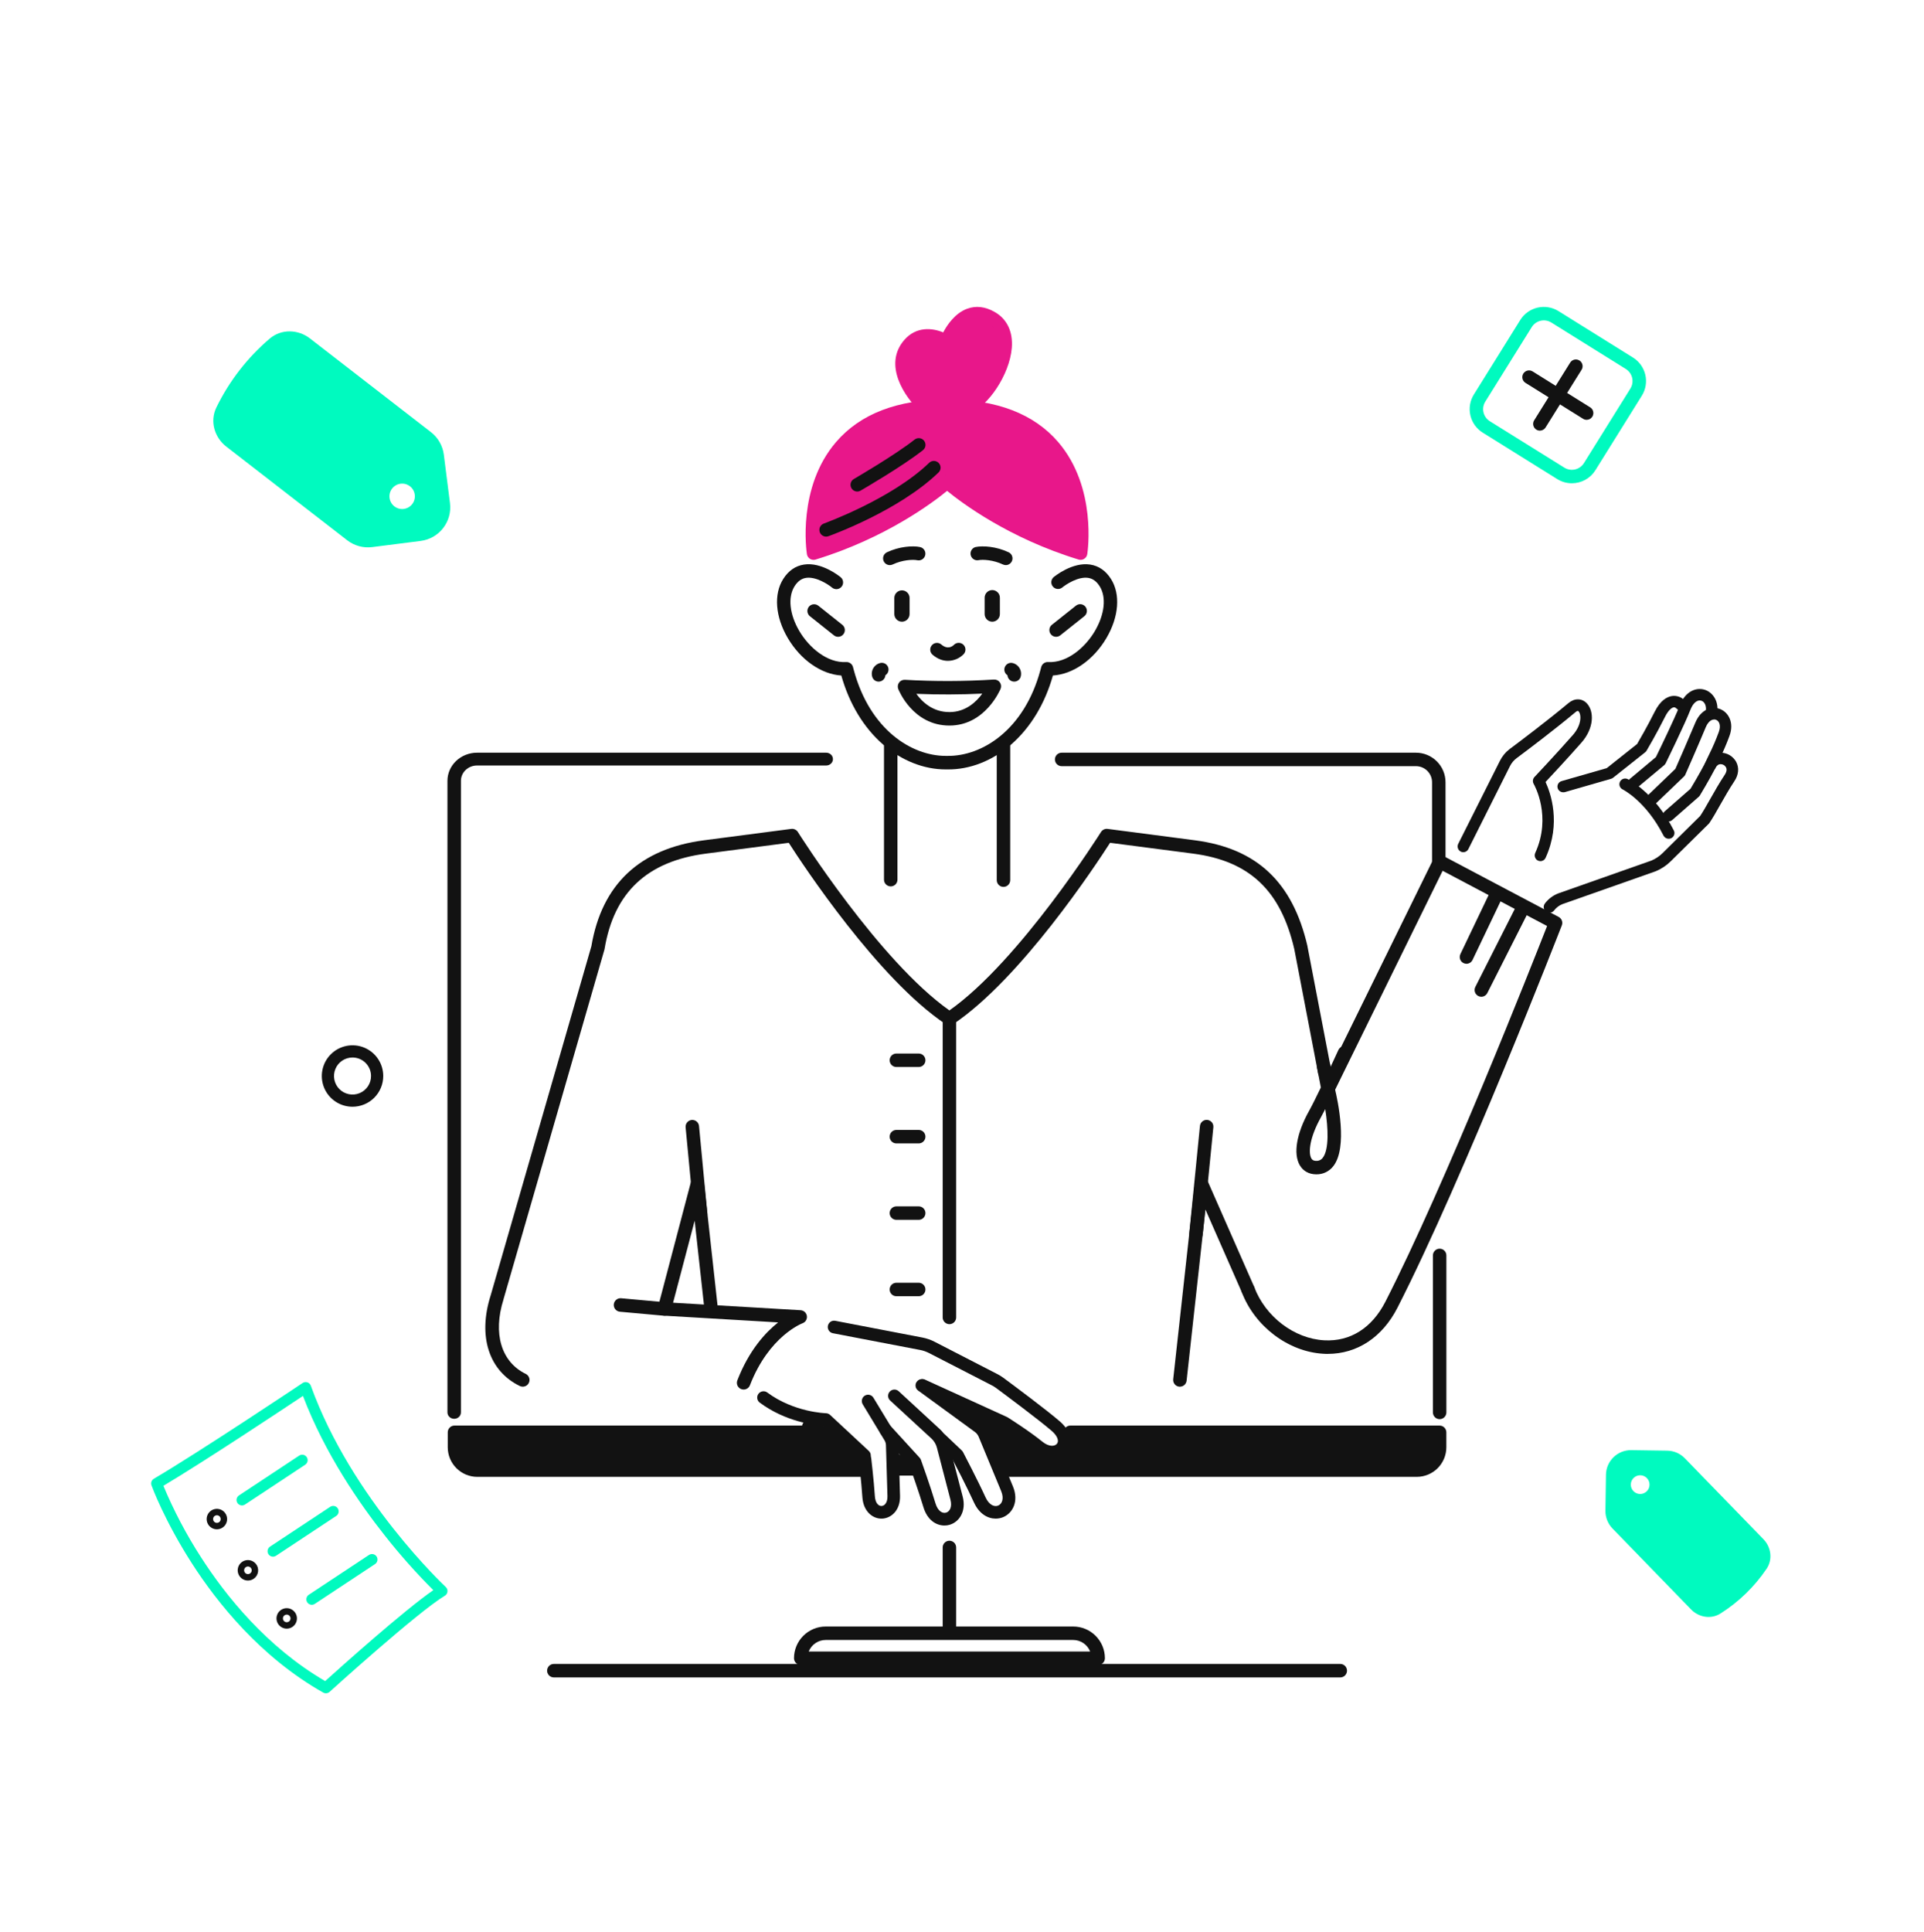 <svg width="242" height="243" viewBox="0 0 242 243" fill="none" xmlns="http://www.w3.org/2000/svg">
<path d="M180.971 109.228C180.746 109.228 180.53 109.139 180.372 108.98C180.213 108.821 180.124 108.606 180.124 108.381V98.378C180.124 97.842 179.91 97.327 179.531 96.948C179.152 96.568 178.637 96.355 178.101 96.354H133.535C133.31 96.354 133.095 96.265 132.936 96.106C132.777 95.947 132.688 95.731 132.688 95.507C132.688 95.282 132.777 95.067 132.936 94.908C133.095 94.749 133.31 94.66 133.535 94.66H178.101C179.086 94.661 180.031 95.054 180.728 95.751C181.425 96.448 181.817 97.393 181.818 98.378V108.381C181.818 108.606 181.729 108.821 181.57 108.98C181.411 109.139 181.196 109.228 180.971 109.228Z" fill="#121212"/>
<path d="M181.077 178.474C180.853 178.474 180.637 178.384 180.479 178.225C180.32 178.067 180.23 177.851 180.23 177.627V157.882C180.23 157.657 180.32 157.442 180.479 157.283C180.637 157.124 180.853 157.035 181.077 157.035C181.303 157.035 181.518 157.124 181.677 157.283C181.836 157.442 181.924 157.657 181.924 157.882V177.627C181.924 177.851 181.836 178.067 181.677 178.225C181.518 178.384 181.303 178.474 181.077 178.474Z" fill="#121212"/>
<path d="M57.127 178.429C56.902 178.429 56.687 178.344 56.528 178.193C56.369 178.043 56.279 177.837 56.279 177.624V98.195C56.28 97.258 56.673 96.359 57.371 95.696C58.069 95.034 59.015 94.661 60.002 94.66H103.918C104.143 94.66 104.359 94.745 104.518 94.896C104.677 95.047 104.766 95.251 104.766 95.465C104.766 95.679 104.677 95.883 104.518 96.034C104.359 96.186 104.143 96.271 103.918 96.271H60.002C59.464 96.271 58.949 96.474 58.569 96.834C58.189 97.196 57.976 97.685 57.975 98.195V177.624C57.975 177.73 57.953 177.834 57.911 177.932C57.868 178.03 57.806 178.119 57.727 178.193C57.648 178.268 57.555 178.327 57.452 178.368C57.349 178.409 57.239 178.429 57.127 178.429Z" fill="#121212"/>
<path d="M102.96 179.896C100.192 178.666 102.96 180.122 102.96 180.122H57.165V182.014C57.165 182.775 57.468 183.505 58.007 184.043C58.545 184.581 59.275 184.884 60.037 184.884H108.237C108.185 184.483 108.245 183.956 107.901 183.708C106.238 182.506 104.654 180.602 102.96 179.896Z" fill="#121212"/>
<path d="M108.237 185.73H60.036C59.05 185.729 58.105 185.337 57.408 184.64C56.711 183.944 56.319 182.999 56.317 182.013V180.127C56.317 179.902 56.407 179.687 56.566 179.528C56.724 179.369 56.94 179.28 57.164 179.28H100.889C100.904 179.197 100.931 179.117 100.968 179.041C101.2 178.558 101.657 178.447 102.32 178.707C102.538 178.793 102.856 178.928 103.294 179.123C104.488 179.623 105.581 180.602 106.639 181.55C107.199 182.072 107.787 182.565 108.398 183.026C108.986 183.45 109.031 184.142 109.059 184.553C109.059 184.631 109.067 184.707 109.077 184.778C109.093 184.899 109.082 185.021 109.047 185.137C109.011 185.253 108.951 185.359 108.872 185.45C108.791 185.541 108.693 185.613 108.581 185.663C108.471 185.712 108.351 185.737 108.23 185.736L108.237 185.73ZM58.011 180.974V182.019C58.012 182.555 58.226 183.07 58.605 183.449C58.985 183.828 59.499 184.041 60.036 184.042H106.935C106.448 183.655 105.972 183.227 105.508 182.811C104.731 182.116 103.934 181.399 103.161 180.95C103.095 180.966 103.027 180.974 102.96 180.974H58.011Z" fill="#121212"/>
<path d="M134.63 180.127C136.684 181.669 133.68 178.835 135.195 181.061C136.155 182.108 134.444 183.572 133.739 183.713C131.339 183.854 129.786 181.172 127.81 180.184C125.164 178.671 122.603 177.41 119.706 176.629L119.019 176.043C120.53 177.463 122.853 178.15 124.191 179.891C125.237 181.319 125.613 183.295 126.241 184.889H178.21C178.971 184.889 179.701 184.586 180.239 184.048C180.778 183.51 181.08 182.78 181.08 182.019V180.127H134.63Z" fill="#121212"/>
<path d="M178.207 185.729H126.238C126.068 185.729 125.903 185.678 125.761 185.582C125.621 185.486 125.513 185.351 125.45 185.193C125.247 184.677 125.069 184.124 124.897 183.589C124.53 182.449 124.151 181.269 123.511 180.392C122.841 179.526 121.857 178.939 120.817 178.318C120.329 178.026 119.828 177.73 119.357 177.396C119.283 177.362 119.215 177.319 119.152 177.267L118.943 177.091C118.768 176.952 118.597 176.807 118.433 176.653C118.271 176.502 118.176 176.293 118.166 176.072C118.156 175.851 118.233 175.635 118.38 175.47C118.528 175.305 118.735 175.205 118.955 175.189C119.176 175.175 119.394 175.247 119.562 175.391L120.02 175.782C120.052 175.809 120.087 175.834 120.121 175.86C123.264 176.736 125.966 178.152 128.203 179.43C129.018 179.842 129.735 180.476 130.43 181.09C131.476 182.015 132.462 182.889 133.602 182.863C133.855 182.769 134.479 182.287 134.609 181.852C134.627 181.815 134.167 181.852 134.624 181.732C134.312 181.852 134.167 181.628 134.564 181.628C134.536 181.597 134.509 181.565 134.486 181.531C134.295 181.268 134.132 180.988 134 180.692C133.892 180.571 133.82 180.421 133.795 180.259C133.769 180.098 133.791 179.933 133.857 179.784C133.923 179.635 134.031 179.508 134.167 179.419C134.303 179.329 134.462 179.282 134.626 179.28H181.073C181.297 179.28 181.513 179.369 181.671 179.528C181.83 179.687 181.92 179.903 181.92 180.127V182.019C181.917 183.003 181.525 183.945 180.829 184.64C180.133 185.336 179.19 185.727 178.207 185.729ZM134.936 184.035H178.207C178.743 184.034 179.257 183.821 179.637 183.442C180.016 183.062 180.229 182.549 180.23 182.012V180.973H136.147C136.358 181.419 136.384 181.931 136.219 182.396C136.013 183.023 135.495 183.625 134.936 184.035ZM126.829 184.035H131.548C130.716 183.6 129.995 182.958 129.312 182.359C128.665 181.794 128.054 181.247 127.428 180.935L127.386 180.912C126.659 180.488 125.88 180.065 125.054 179.641C125.744 180.685 126.133 181.901 126.509 183.068C126.616 183.405 126.721 183.727 126.829 184.035Z" fill="#121212"/>
<path d="M112.138 182.109C112.024 183.862 112.683 183.945 112.721 185.573H115.805C115.634 184.915 115.302 185.25 114.994 184.651C114.233 183.212 113.09 183.138 112.138 182.109Z" fill="#121212"/>
<path d="M112.036 111.473C111.811 111.473 111.596 111.384 111.437 111.226C111.278 111.067 111.189 110.851 111.189 110.626V93.558C111.189 93.333 111.278 93.118 111.437 92.959C111.596 92.8 111.811 92.711 112.036 92.711C112.261 92.711 112.476 92.8 112.635 92.959C112.794 93.118 112.883 93.333 112.883 93.558V110.626C112.883 110.851 112.794 111.067 112.635 111.226C112.476 111.384 112.261 111.473 112.036 111.473Z" fill="#121212"/>
<path d="M126.217 111.536C125.992 111.536 125.777 111.447 125.618 111.288C125.459 111.129 125.37 110.914 125.37 110.689V93.62C125.37 93.395 125.459 93.18 125.618 93.021C125.777 92.863 125.992 92.773 126.217 92.773C126.441 92.773 126.657 92.863 126.816 93.021C126.975 93.18 127.064 93.395 127.064 93.62V110.689C127.064 110.914 126.975 111.129 126.816 111.288C126.657 111.447 126.441 111.536 126.217 111.536Z" fill="#121212"/>
<path d="M105.415 80.084C105.223 80.083 105.038 80.018 104.889 79.899L101.872 77.499C101.696 77.359 101.583 77.154 101.557 76.931C101.532 76.708 101.597 76.484 101.736 76.308C101.876 76.132 102.081 76.019 102.304 75.994C102.527 75.968 102.752 76.033 102.928 76.173L105.943 78.573C106.081 78.682 106.181 78.832 106.23 79.001C106.279 79.17 106.274 79.35 106.216 79.516C106.158 79.682 106.049 79.826 105.906 79.928C105.762 80.029 105.591 80.084 105.415 80.084Z" fill="#121212"/>
<path d="M111.921 71.069C111.729 71.069 111.542 71.004 111.392 70.884C111.241 70.763 111.137 70.596 111.094 70.408C111.052 70.221 111.074 70.024 111.158 69.851C111.243 69.678 111.383 69.539 111.557 69.456C113.098 68.724 114.804 68.602 115.726 68.799C115.835 68.822 115.938 68.866 116.03 68.929C116.122 68.992 116.2 69.073 116.261 69.166C116.321 69.259 116.362 69.364 116.383 69.473C116.403 69.583 116.402 69.695 116.378 69.804C116.355 69.913 116.311 70.016 116.248 70.107C116.185 70.199 116.104 70.277 116.01 70.338C115.918 70.399 115.813 70.44 115.704 70.46C115.594 70.481 115.482 70.479 115.373 70.456C114.809 70.336 113.474 70.421 112.284 70.987C112.171 71.041 112.046 71.069 111.921 71.069Z" fill="#121212"/>
<path d="M119.226 83.108C118.611 83.108 117.935 82.892 117.275 82.318C117.114 82.168 117.017 81.962 117.006 81.742C116.994 81.523 117.068 81.307 117.213 81.142C117.357 80.976 117.56 80.873 117.779 80.853C117.998 80.835 118.215 80.901 118.386 81.04C119.177 81.728 119.766 81.31 119.981 81.099C120.138 80.939 120.351 80.847 120.575 80.844C120.798 80.84 121.014 80.926 121.176 81.081C121.256 81.159 121.32 81.251 121.365 81.354C121.41 81.457 121.433 81.567 121.435 81.679C121.436 81.791 121.416 81.902 121.374 82.006C121.332 82.109 121.271 82.204 121.193 82.284C120.672 82.807 119.964 83.103 119.226 83.108Z" fill="#121212"/>
<path d="M113.448 78.184C113.193 78.184 112.95 78.083 112.77 77.903C112.59 77.723 112.488 77.48 112.488 77.225V75.165C112.497 74.917 112.603 74.683 112.782 74.51C112.96 74.338 113.199 74.242 113.447 74.242C113.696 74.242 113.934 74.338 114.113 74.51C114.292 74.683 114.397 74.917 114.407 75.165V77.225C114.407 77.479 114.305 77.723 114.126 77.903C113.946 78.082 113.702 78.183 113.448 78.184Z" fill="#121212"/>
<path d="M132.839 80.083C132.663 80.083 132.491 80.028 132.348 79.927C132.204 79.825 132.096 79.681 132.038 79.515C131.98 79.349 131.975 79.169 132.023 79C132.072 78.831 132.172 78.681 132.31 78.572L135.327 76.172C135.413 76.101 135.513 76.048 135.621 76.016C135.728 75.984 135.841 75.973 135.953 75.985C136.064 75.997 136.172 76.031 136.27 76.085C136.369 76.139 136.456 76.212 136.525 76.3C136.595 76.388 136.647 76.489 136.678 76.597C136.708 76.705 136.717 76.818 136.704 76.929C136.69 77.041 136.654 77.148 136.599 77.246C136.544 77.343 136.47 77.429 136.381 77.498L133.366 79.898C133.215 80.017 133.03 80.082 132.839 80.083Z" fill="#121212"/>
<path d="M118.944 96.762C116.192 96.762 113.401 95.655 111.079 93.636C108.641 91.518 106.824 88.513 105.819 84.952C103.296 84.792 100.712 83.004 99.08 80.23C97.513 77.566 97.296 74.724 98.516 72.808C99.172 71.774 100.048 71.167 101.121 71.001C103.381 70.651 105.647 72.516 105.743 72.596C105.914 72.74 106.023 72.947 106.042 73.171C106.062 73.395 105.992 73.618 105.848 73.79C105.703 73.962 105.497 74.07 105.272 74.09C105.049 74.109 104.826 74.039 104.654 73.895C104.167 73.49 102.625 72.483 101.377 72.675C100.801 72.766 100.332 73.107 99.944 73.717C99.071 75.092 99.299 77.258 100.541 79.364C101.742 81.404 104.026 83.399 106.42 83.258C106.615 83.246 106.809 83.303 106.968 83.418C107.126 83.533 107.24 83.699 107.29 83.889L107.396 84.29C109.42 91.746 114.641 95.062 118.958 95.062H119.181C123.528 95.113 128.817 91.805 130.857 84.29C130.893 84.156 130.928 84.022 130.964 83.889C131.013 83.699 131.127 83.533 131.286 83.418C131.444 83.303 131.637 83.246 131.834 83.258C134.233 83.399 136.512 81.404 137.712 79.364C138.955 77.246 139.183 75.086 138.308 73.717C137.92 73.107 137.452 72.766 136.876 72.675C135.626 72.479 134.085 73.49 133.597 73.895C133.423 74.028 133.205 74.09 132.988 74.066C132.77 74.042 132.57 73.935 132.43 73.767C132.289 73.599 132.219 73.384 132.234 73.165C132.25 72.947 132.349 72.743 132.511 72.596C132.605 72.516 134.866 70.651 137.13 71.001C138.203 71.167 139.081 71.774 139.738 72.808C140.954 74.722 140.739 77.566 139.173 80.23C137.541 83.004 134.956 84.792 132.434 84.952C131.429 88.515 129.611 91.514 127.173 93.636C124.817 95.686 121.975 96.797 119.171 96.762H118.944Z" fill="#121212"/>
<path d="M124.806 78.184C124.552 78.184 124.308 78.082 124.128 77.903C123.948 77.723 123.847 77.48 123.847 77.225V75.166C123.847 74.911 123.948 74.668 124.127 74.488C124.307 74.308 124.551 74.207 124.806 74.207C125.06 74.207 125.304 74.308 125.483 74.488C125.663 74.668 125.764 74.911 125.764 75.166V77.225C125.764 77.48 125.662 77.723 125.483 77.903C125.304 78.082 125.06 78.184 124.806 78.184Z" fill="#121212"/>
<path d="M119.419 91.247C114.837 91.247 113.056 86.834 112.982 86.646C112.931 86.514 112.913 86.371 112.931 86.23C112.948 86.089 113.001 85.955 113.085 85.84C113.168 85.725 113.279 85.632 113.408 85.572C113.536 85.511 113.677 85.483 113.819 85.491C117.549 85.705 121.287 85.694 125.015 85.459C125.158 85.45 125.302 85.477 125.432 85.539C125.562 85.6 125.674 85.694 125.758 85.811C125.841 85.928 125.894 86.064 125.911 86.207C125.928 86.35 125.907 86.495 125.852 86.628C125.772 86.81 123.885 91.247 119.419 91.247ZM115.259 87.256C115.988 88.274 117.322 89.552 119.419 89.552C121.457 89.552 122.807 88.261 123.551 87.229C120.795 87.359 118.017 87.369 115.259 87.256Z" fill="#121212"/>
<path d="M110.519 85.722C110.34 85.722 110.165 85.665 110.02 85.559C109.876 85.453 109.768 85.304 109.714 85.133C109.657 84.947 109.641 84.751 109.665 84.558C109.689 84.365 109.754 84.179 109.855 84.013C109.956 83.846 110.089 83.703 110.249 83.591C110.409 83.48 110.59 83.403 110.781 83.366C110.973 83.335 111.17 83.372 111.339 83.47C111.508 83.568 111.637 83.722 111.706 83.904C111.775 84.087 111.778 84.287 111.716 84.472C111.654 84.657 111.53 84.815 111.365 84.919C111.355 85.089 111.294 85.253 111.189 85.388C111.085 85.523 110.942 85.623 110.779 85.675C110.695 85.704 110.608 85.72 110.519 85.722Z" fill="#121212"/>
<path d="M127.566 85.72C127.478 85.72 127.39 85.706 127.306 85.679C127.144 85.627 127 85.527 126.896 85.392C126.791 85.257 126.73 85.093 126.72 84.923C126.555 84.819 126.432 84.661 126.369 84.476C126.307 84.291 126.311 84.091 126.38 83.908C126.448 83.726 126.578 83.572 126.746 83.474C126.915 83.376 127.112 83.339 127.304 83.37C127.496 83.407 127.677 83.484 127.836 83.595C127.996 83.707 128.13 83.85 128.23 84.017C128.331 84.183 128.396 84.369 128.42 84.562C128.444 84.755 128.428 84.951 128.372 85.137C128.316 85.307 128.209 85.455 128.063 85.56C127.919 85.664 127.745 85.721 127.566 85.72Z" fill="#121212"/>
<path d="M126.503 71.066C126.377 71.066 126.253 71.038 126.14 70.984C124.949 70.419 123.618 70.333 123.052 70.453C122.837 70.487 122.618 70.438 122.439 70.315C122.26 70.192 122.135 70.006 122.09 69.793C122.045 69.581 122.082 69.36 122.196 69.174C122.309 68.989 122.489 68.855 122.698 68.799C123.624 68.602 125.325 68.724 126.867 69.456C127.041 69.539 127.182 69.678 127.266 69.851C127.35 70.024 127.373 70.221 127.33 70.408C127.288 70.596 127.183 70.763 127.032 70.884C126.882 71.004 126.695 71.069 126.503 71.069V71.066Z" fill="#121212"/>
<path d="M119.126 51.078C99.478 51.087 102.325 69.561 102.325 69.561C112.61 66.42 118.908 60.808 119.117 60.62C119.328 60.809 125.626 66.42 135.917 69.561C135.913 69.561 138.775 51.087 119.126 51.078Z" fill="#E8178A"/>
<path d="M102.329 70.407C102.126 70.407 101.93 70.335 101.777 70.203C101.624 70.071 101.522 69.889 101.492 69.689C101.438 69.348 100.263 61.3 105.151 55.599C108.203 52.039 112.904 50.234 119.128 50.234C125.349 50.234 130.049 52.043 133.104 55.599C137.988 61.301 136.808 69.351 136.756 69.69C136.737 69.81 136.694 69.924 136.627 70.026C136.56 70.127 136.472 70.213 136.369 70.278C136.267 70.342 136.151 70.384 136.031 70.4C135.91 70.416 135.788 70.406 135.672 70.371C126.869 67.688 120.927 63.207 119.126 61.732C117.326 63.207 111.382 67.683 102.581 70.371C102.5 70.396 102.414 70.408 102.329 70.407ZM119.12 59.772C119.329 59.773 119.53 59.85 119.685 59.99C119.934 60.213 125.684 65.316 135.168 68.435C135.309 66.204 135.237 60.691 131.802 56.691C129.089 53.531 124.824 51.927 119.125 51.924C113.425 51.921 109.159 53.531 106.444 56.692C103.008 60.691 102.937 66.204 103.071 68.435C112.556 65.316 118.306 60.213 118.553 59.99C118.708 59.85 118.911 59.772 119.12 59.772Z" fill="#E8178A"/>
<path d="M116.28 51.078C116.28 51.078 111.462 46.643 114.393 43.297C116.288 41.129 119.033 42.964 119.033 42.964C119.033 42.964 120.918 37.861 124.66 39.953C128.941 42.344 124.481 50.106 121.814 51.079C119.975 50.887 118.12 50.886 116.28 51.078Z" fill="#E8178A"/>
<path d="M116.28 51.926C116.067 51.926 115.863 51.846 115.706 51.703C113.83 49.975 111.008 45.879 113.754 42.741C115.263 41.016 117.283 41.244 118.637 41.803C119.141 40.852 120.127 39.389 121.639 38.83C122.737 38.425 123.897 38.548 125.073 39.213C126.649 40.092 127.426 41.702 127.264 43.743C126.981 47.21 124.194 51.112 122.105 51.875C121.978 51.92 121.844 51.936 121.71 51.92C119.936 51.736 118.147 51.736 116.373 51.92C116.342 51.924 116.311 51.926 116.28 51.926ZM119.021 50.09C120.278 50.09 121.259 50.172 121.687 50.216C123.074 49.531 125.357 46.352 125.574 43.612C125.686 42.21 125.252 41.255 124.247 40.694C123.511 40.283 122.85 40.194 122.229 40.421C120.959 40.888 120.062 42.631 119.828 43.262C119.784 43.382 119.713 43.492 119.62 43.581C119.528 43.67 119.415 43.737 119.294 43.776C119.171 43.816 119.041 43.827 118.914 43.809C118.786 43.79 118.664 43.743 118.558 43.671C118.475 43.616 116.403 42.286 115.029 43.859C113.034 46.139 115.716 49.281 116.595 50.198C117.46 50.116 118.289 50.088 119.021 50.088V50.09Z" fill="#E8178A"/>
<path d="M197.703 60.775C197.054 60.776 196.418 60.593 195.867 60.249L186.496 54.408C186.108 54.166 185.771 53.85 185.505 53.478C185.238 53.105 185.049 52.684 184.946 52.239C184.842 51.793 184.828 51.331 184.903 50.88C184.978 50.428 185.142 49.996 185.384 49.608L191.224 40.237C191.714 39.453 192.494 38.896 193.394 38.688C194.294 38.479 195.24 38.636 196.024 39.124L205.395 44.966C205.784 45.208 206.121 45.524 206.388 45.896C206.654 46.269 206.844 46.69 206.948 47.136C207.051 47.581 207.065 48.043 206.989 48.495C206.914 48.946 206.751 49.378 206.508 49.766L200.666 59.138C200.352 59.64 199.915 60.054 199.397 60.341C198.878 60.627 198.295 60.777 197.703 60.775ZM196.763 58.812C197.165 59.062 197.651 59.143 198.113 59.036C198.574 58.928 198.975 58.642 199.226 58.24L205.068 48.868C205.319 48.466 205.4 47.98 205.292 47.518C205.185 47.056 204.899 46.656 204.496 46.405L195.127 40.563C194.725 40.313 194.239 40.232 193.778 40.339C193.316 40.447 192.916 40.733 192.664 41.135L186.822 50.506C186.57 50.908 186.489 51.393 186.594 51.855C186.7 52.317 186.986 52.718 187.387 52.97L196.763 58.812Z" fill="#00FABF"/>
<path d="M193.686 54.156C193.527 54.156 193.373 54.111 193.239 54.027C193.144 53.968 193.062 53.891 192.997 53.801C192.932 53.71 192.886 53.608 192.861 53.5C192.835 53.391 192.832 53.279 192.851 53.169C192.868 53.059 192.909 52.954 192.968 52.859L197.485 45.619C197.543 45.522 197.62 45.438 197.71 45.371C197.8 45.305 197.904 45.257 198.013 45.231C198.122 45.204 198.236 45.2 198.347 45.218C198.458 45.236 198.564 45.276 198.659 45.335C198.755 45.395 198.838 45.473 198.903 45.565C198.968 45.657 199.014 45.76 199.039 45.87C199.063 45.98 199.065 46.094 199.045 46.204C199.025 46.315 198.984 46.421 198.922 46.515L194.404 53.756C194.328 53.878 194.223 53.979 194.097 54.049C193.971 54.119 193.83 54.156 193.686 54.156Z" fill="#121212"/>
<path d="M199.563 52.795C199.405 52.795 199.25 52.75 199.116 52.666L191.875 48.149C191.685 48.03 191.548 47.84 191.497 47.621C191.447 47.402 191.485 47.172 191.604 46.981C191.722 46.791 191.913 46.655 192.131 46.604C192.351 46.553 192.581 46.591 192.771 46.71L200.013 51.228C200.168 51.325 200.288 51.471 200.355 51.643C200.421 51.815 200.429 52.003 200.378 52.18C200.327 52.357 200.221 52.513 200.074 52.623C199.926 52.734 199.747 52.794 199.563 52.794V52.795Z" fill="#121212"/>
<path d="M93.532 174.749C93.428 174.749 93.324 174.73 93.228 174.691C93.018 174.611 92.849 174.449 92.758 174.244C92.668 174.039 92.662 173.805 92.743 173.596C94.208 169.814 96.273 167.575 97.873 166.306L83.526 165.459C83.401 165.451 83.28 165.416 83.17 165.356C83.059 165.295 82.964 165.211 82.891 165.11C82.817 165.009 82.767 164.892 82.744 164.768C82.721 164.645 82.725 164.518 82.758 164.397L86.897 148.668C86.948 148.478 87.064 148.311 87.224 148.196C87.385 148.082 87.581 148.027 87.778 148.041C87.975 148.056 88.16 148.139 88.303 148.276C88.445 148.412 88.535 148.595 88.557 148.791L90.251 164.159L100.698 164.774C100.894 164.785 101.079 164.864 101.223 164.997C101.367 165.129 101.46 165.307 101.488 165.502C101.515 165.695 101.474 165.892 101.372 166.06C101.271 166.227 101.114 166.353 100.93 166.419C100.892 166.433 96.731 168.004 94.327 174.207C94.265 174.368 94.156 174.506 94.014 174.602C93.872 174.699 93.704 174.75 93.532 174.749ZM84.659 163.831L88.538 164.058L87.375 153.512L84.659 163.831Z" fill="#121212"/>
<path d="M65.751 174.388C65.623 174.388 65.497 174.359 65.381 174.304C61.49 172.412 60.083 168.053 61.711 162.925L74.384 118.996C75.698 111.212 80.466 106.729 88.554 105.673L99.525 104.241C99.686 104.22 99.849 104.246 99.996 104.316C100.142 104.384 100.266 104.494 100.353 104.631C100.455 104.796 110.58 120.841 119.418 127.07C128.262 120.841 138.383 104.796 138.485 104.631C138.572 104.494 138.696 104.384 138.842 104.316C138.989 104.246 139.153 104.22 139.313 104.241L150.285 105.673C158.085 106.691 162.588 110.924 164.455 118.995C164.455 119.004 164.455 119.015 164.455 119.026L167.464 134.696C167.506 134.917 167.459 135.146 167.333 135.332C167.207 135.518 167.012 135.646 166.791 135.689C166.57 135.73 166.342 135.684 166.156 135.557C165.97 135.431 165.842 135.236 165.799 135.016L162.795 119.358C161.084 111.98 157.157 108.276 150.061 107.35L139.626 105.99C137.824 108.799 128.39 123.118 119.887 128.8C119.747 128.892 119.584 128.942 119.416 128.942C119.249 128.942 119.085 128.892 118.946 128.8C110.445 123.121 101.014 108.802 99.209 105.992L88.775 107.354C81.392 108.318 77.229 112.232 76.046 119.324C76.042 119.356 76.034 119.388 76.025 119.42L63.329 163.406C63.329 163.406 63.329 163.42 63.329 163.426C61.975 167.698 63.046 171.283 66.128 172.781C66.3 172.865 66.439 173.004 66.521 173.178C66.603 173.35 66.624 173.545 66.581 173.732C66.538 173.918 66.433 174.085 66.284 174.204C66.134 174.323 65.948 174.388 65.757 174.388H65.751Z" fill="#121212"/>
<path d="M148.41 174.387C148.379 174.387 148.346 174.387 148.316 174.387C148.204 174.375 148.097 174.341 148 174.288C147.902 174.234 147.816 174.162 147.746 174.075C147.677 173.988 147.625 173.888 147.594 173.782C147.563 173.674 147.554 173.562 147.566 173.452L150.285 148.79C150.305 148.606 150.386 148.431 150.515 148.297C150.644 148.162 150.814 148.073 150.999 148.045C151.183 148.017 151.371 148.05 151.535 148.14C151.699 148.23 151.828 148.372 151.903 148.542L157.747 161.825C157.837 162.032 157.842 162.265 157.759 162.475C157.678 162.684 157.517 162.853 157.311 162.943C157.104 163.034 156.871 163.038 156.662 162.957C156.452 162.875 156.283 162.713 156.193 162.508L151.621 152.115L149.25 173.631C149.228 173.838 149.13 174.03 148.975 174.17C148.82 174.309 148.619 174.387 148.41 174.387Z" fill="#121212"/>
<path d="M167.014 170.264C166.831 170.264 166.647 170.264 166.461 170.249C162.045 170.003 157.815 166.803 156.175 162.469C156.095 162.258 156.103 162.025 156.195 161.82C156.287 161.615 156.458 161.455 156.667 161.375C156.878 161.296 157.111 161.304 157.316 161.396C157.521 161.488 157.68 161.659 157.76 161.868C159.172 165.597 162.787 168.348 166.555 168.557C169.826 168.74 172.559 167.017 174.251 163.709C181.78 148.992 192.727 121.215 194.592 116.456L181.453 109.51L167.795 137.322C167.747 137.423 167.679 137.514 167.596 137.588C167.512 137.664 167.415 137.722 167.309 137.758C167.203 137.795 167.091 137.81 166.979 137.804C166.867 137.797 166.757 137.768 166.657 137.718C166.556 137.669 166.466 137.6 166.392 137.516C166.318 137.431 166.263 137.333 166.227 137.226C166.192 137.121 166.177 137.008 166.185 136.896C166.193 136.784 166.224 136.675 166.275 136.575L180.318 107.985C180.367 107.884 180.437 107.793 180.523 107.718C180.608 107.644 180.708 107.588 180.816 107.553C180.924 107.518 181.038 107.505 181.15 107.515C181.263 107.525 181.374 107.557 181.474 107.61L196.052 115.316C196.236 115.412 196.377 115.574 196.45 115.768C196.522 115.963 196.521 116.178 196.446 116.372C196.323 116.689 184.011 148.353 175.759 164.484C173.861 168.181 170.701 170.264 167.014 170.264Z" fill="#121212"/>
<path d="M119.418 166.528C119.194 166.528 118.979 166.439 118.82 166.281C118.661 166.122 118.571 165.906 118.571 165.681V128.097C118.571 127.873 118.661 127.657 118.82 127.498C118.979 127.34 119.194 127.25 119.418 127.25C119.643 127.25 119.859 127.34 120.018 127.498C120.177 127.657 120.265 127.873 120.265 128.097V165.681C120.265 165.906 120.177 166.122 120.018 166.281C119.859 166.439 119.643 166.528 119.418 166.528Z" fill="#121212"/>
<path d="M83.572 165.465H83.494L77.973 164.964C77.748 164.943 77.541 164.834 77.396 164.661C77.252 164.488 77.182 164.264 77.203 164.039C77.223 163.815 77.332 163.608 77.505 163.463C77.678 163.318 77.902 163.249 78.127 163.269L83.648 163.771C83.873 163.78 84.085 163.88 84.236 164.046C84.388 164.211 84.467 164.431 84.457 164.656C84.447 164.88 84.348 165.092 84.182 165.244C84.016 165.395 83.797 165.474 83.572 165.465Z" fill="#121212"/>
<path d="M88.131 153.536C87.92 153.537 87.716 153.459 87.558 153.317C87.402 153.175 87.304 152.98 87.284 152.769L86.236 141.772C86.215 141.548 86.284 141.325 86.427 141.152C86.569 140.978 86.776 140.869 86.999 140.847C87.223 140.826 87.446 140.895 87.62 141.038C87.793 141.181 87.902 141.387 87.924 141.611L88.969 152.609C88.991 152.832 88.922 153.055 88.779 153.228C88.637 153.401 88.43 153.511 88.207 153.531L88.131 153.536Z" fill="#121212"/>
<path d="M150.434 156.023H150.349C150.238 156.012 150.13 155.98 150.032 155.927C149.934 155.875 149.847 155.803 149.777 155.717C149.706 155.63 149.654 155.531 149.621 155.425C149.589 155.318 149.578 155.206 149.589 155.096L150.927 141.615C150.937 141.502 150.968 141.394 151.02 141.294C151.072 141.194 151.143 141.105 151.229 141.033C151.315 140.961 151.416 140.906 151.523 140.873C151.63 140.84 151.743 140.829 151.855 140.84C151.967 140.851 152.076 140.885 152.175 140.938C152.274 140.992 152.361 141.064 152.432 141.152C152.502 141.239 152.555 141.34 152.586 141.448C152.617 141.557 152.626 141.669 152.613 141.782L151.275 155.263C151.253 155.472 151.156 155.664 151 155.805C150.844 155.945 150.643 156.023 150.434 156.023Z" fill="#121212"/>
<path d="M165.559 147.684C164.653 147.684 163.917 147.279 163.487 146.543C162.639 145.089 163.079 142.521 164.674 139.672C165.018 139.06 165.567 137.948 166.138 136.761L165.658 134.262C165.634 134.152 165.631 134.037 165.651 133.926C165.672 133.814 165.714 133.708 165.777 133.613C165.839 133.519 165.92 133.437 166.014 133.374C166.108 133.311 166.214 133.268 166.325 133.247C166.436 133.225 166.551 133.227 166.662 133.25C166.773 133.273 166.877 133.319 166.97 133.384C167.063 133.449 167.142 133.532 167.203 133.628C167.262 133.724 167.303 133.832 167.321 133.943L167.365 134.166C167.92 132.975 168.332 132.076 168.342 132.049C168.388 131.947 168.454 131.856 168.535 131.781C168.617 131.705 168.713 131.646 168.817 131.608C168.922 131.569 169.032 131.551 169.143 131.555C169.255 131.559 169.364 131.585 169.464 131.632C169.566 131.678 169.657 131.744 169.732 131.825C169.808 131.907 169.867 132.002 169.906 132.107C169.944 132.211 169.962 132.322 169.958 132.433C169.954 132.544 169.928 132.653 169.882 132.755C169.817 132.896 168.88 134.946 167.916 136.97C168.257 138.382 169.539 144.29 167.716 146.641C167.465 146.973 167.138 147.24 166.763 147.422C166.388 147.603 165.976 147.693 165.559 147.684ZM166.689 139.482C166.484 139.886 166.301 140.234 166.151 140.501C164.726 143.042 164.527 144.972 164.946 145.686C165.034 145.837 165.175 145.99 165.558 145.99C165.716 145.999 165.873 145.969 166.016 145.901C166.16 145.834 166.283 145.732 166.377 145.604C167.184 144.567 167.065 141.849 166.69 139.482H166.689Z" fill="#121212"/>
<path d="M115.555 134.186H112.747C112.522 134.186 112.307 134.097 112.148 133.938C111.989 133.779 111.9 133.563 111.9 133.339C111.9 133.114 111.989 132.899 112.148 132.74C112.307 132.581 112.522 132.492 112.747 132.492H115.555C115.78 132.492 115.995 132.581 116.154 132.74C116.313 132.899 116.402 133.114 116.402 133.339C116.402 133.563 116.313 133.779 116.154 133.938C115.995 134.097 115.78 134.186 115.555 134.186Z" fill="#121212"/>
<path d="M115.555 143.796H112.747C112.522 143.796 112.307 143.706 112.148 143.547C111.989 143.389 111.9 143.173 111.9 142.949C111.9 142.724 111.989 142.508 112.148 142.349C112.307 142.191 112.522 142.102 112.747 142.102H115.555C115.78 142.102 115.995 142.191 116.154 142.349C116.313 142.508 116.402 142.724 116.402 142.949C116.402 143.173 116.313 143.389 116.154 143.547C115.995 143.706 115.78 143.796 115.555 143.796Z" fill="#121212"/>
<path d="M115.555 153.405H112.747C112.522 153.405 112.307 153.316 112.148 153.157C111.989 152.998 111.9 152.783 111.9 152.558C111.9 152.334 111.989 152.118 112.148 151.959C112.307 151.8 112.522 151.711 112.747 151.711H115.555C115.78 151.711 115.995 151.8 116.154 151.959C116.313 152.118 116.402 152.334 116.402 152.558C116.402 152.783 116.313 152.998 116.154 153.157C115.995 153.316 115.78 153.405 115.555 153.405Z" fill="#121212"/>
<path d="M115.555 163.014H112.747C112.522 163.014 112.307 162.926 112.148 162.767C111.989 162.608 111.9 162.392 111.9 162.167C111.9 161.943 111.989 161.728 112.148 161.569C112.307 161.41 112.522 161.32 112.747 161.32H115.555C115.78 161.32 115.995 161.41 116.154 161.569C116.313 161.728 116.402 161.943 116.402 162.167C116.402 162.392 116.313 162.608 116.154 162.767C115.995 162.926 115.78 163.014 115.555 163.014Z" fill="#121212"/>
<path d="M168.579 210.953H69.663C69.439 210.953 69.223 210.863 69.064 210.704C68.906 210.545 68.816 210.33 68.816 210.105C68.816 209.881 68.906 209.665 69.064 209.506C69.223 209.347 69.439 209.258 69.663 209.258H168.579C168.804 209.258 169.02 209.347 169.178 209.506C169.337 209.665 169.426 209.881 169.426 210.105C169.426 210.33 169.337 210.545 169.178 210.704C169.02 210.863 168.804 210.953 168.579 210.953Z" fill="#121212"/>
<path d="M125.234 190.982C124.25 190.982 123.165 190.402 122.499 188.938C121.64 187.053 120.101 184.079 119.772 183.456L117.775 181.561C117.622 181.416 117.535 181.217 117.531 181.008C117.527 180.799 117.607 180.597 117.754 180.447C117.901 180.296 118.103 180.21 118.315 180.206C118.527 180.202 118.731 180.281 118.884 180.427L120.974 182.413C121.036 182.473 121.09 182.542 121.13 182.618C121.204 182.763 122.977 186.151 123.953 188.292C124.408 189.292 125.086 189.54 125.551 189.342C126.016 189.144 126.327 188.497 125.927 187.525C125.031 185.353 123.85 182.501 123.101 180.697C122.999 180.45 122.831 180.236 122.613 180.077L115.495 174.882C115.408 174.821 115.334 174.744 115.277 174.655C115.221 174.566 115.183 174.467 115.166 174.363C115.148 174.259 115.153 174.153 115.178 174.051C115.203 173.949 115.249 173.853 115.313 173.768C115.376 173.684 115.456 173.613 115.548 173.559C115.639 173.505 115.741 173.471 115.847 173.456C115.952 173.442 116.06 173.449 116.163 173.477C116.265 173.504 116.362 173.551 116.446 173.616L123.564 178.812C124.016 179.141 124.368 179.588 124.58 180.101C125.331 181.912 126.511 184.765 127.408 186.938C128.177 188.807 127.373 190.293 126.179 190.797C125.88 190.92 125.558 190.983 125.234 190.982Z" fill="#121212"/>
<path d="M110.86 190.983C109.744 190.983 108.585 190.069 108.468 188.269C108.336 186.283 108.024 183.635 108.021 183.605C108.006 183.5 108.011 183.393 108.038 183.29C108.065 183.187 108.111 183.091 108.175 183.007C108.239 182.923 108.319 182.851 108.41 182.799C108.502 182.746 108.603 182.713 108.707 182.7C108.812 182.687 108.918 182.696 109.019 182.725C109.12 182.755 109.215 182.805 109.297 182.871C109.378 182.938 109.447 183.02 109.496 183.114C109.546 183.207 109.577 183.31 109.586 183.416C109.586 183.442 109.909 186.131 110.041 188.166C110.098 189.04 110.508 189.411 110.883 189.395C111.259 189.377 111.648 188.978 111.624 188.145C111.566 186.106 111.487 183.428 111.435 181.734C111.428 181.525 111.368 181.322 111.26 181.144L108.514 176.607C108.405 176.427 108.372 176.211 108.421 176.006C108.47 175.801 108.598 175.624 108.777 175.515C108.956 175.405 109.17 175.371 109.373 175.421C109.577 175.47 109.752 175.599 109.861 175.78L112.612 180.316C112.863 180.729 113.002 181.202 113.017 181.686C113.069 183.38 113.148 186.056 113.206 188.099C113.258 189.92 112.117 190.927 110.965 190.982L110.86 190.983Z" fill="#121212"/>
<path d="M118.791 191.85C117.76 191.85 116.634 191.175 116.141 189.515C115.585 187.663 114.626 184.94 114.391 184.277L110.828 180.379C110.755 180.303 110.699 180.213 110.662 180.114C110.624 180.015 110.607 179.91 110.611 179.805C110.615 179.699 110.64 179.595 110.684 179.5C110.728 179.404 110.791 179.318 110.869 179.247C110.947 179.176 111.039 179.121 111.139 179.085C111.238 179.05 111.344 179.035 111.449 179.041C111.554 179.047 111.658 179.073 111.753 179.119C111.848 179.165 111.933 179.23 112.002 179.309L115.673 183.326C115.744 183.402 115.799 183.492 115.834 183.591C115.882 183.723 117.019 186.898 117.664 189.058C117.959 190.043 118.542 190.358 118.99 190.233C119.438 190.109 119.794 189.547 119.547 188.597C119.017 186.541 118.321 183.878 117.845 182.058C117.73 181.618 117.491 181.219 117.156 180.91L111.962 176.127C111.806 175.984 111.715 175.786 111.706 175.576C111.698 175.365 111.773 175.16 111.916 175.005C112.059 174.851 112.258 174.759 112.469 174.751C112.679 174.742 112.885 174.818 113.04 174.961L118.232 179.747C118.79 180.262 119.189 180.927 119.381 181.661C119.856 183.482 120.552 186.147 121.084 188.203C121.578 190.101 120.617 191.432 119.414 191.767C119.211 191.823 119.002 191.851 118.791 191.85Z" fill="#121212"/>
<path d="M132.306 183.406C131.624 183.406 130.855 183.156 130.123 182.553C128.617 181.331 126.287 179.846 125.942 179.626L115.68 174.945C115.586 174.901 115.501 174.84 115.43 174.764C115.359 174.686 115.304 174.597 115.267 174.498C115.231 174.401 115.215 174.297 115.218 174.192C115.222 174.088 115.247 173.985 115.29 173.89C115.333 173.795 115.395 173.709 115.471 173.638C115.547 173.567 115.637 173.511 115.734 173.475C115.832 173.438 115.935 173.422 116.039 173.426C116.143 173.429 116.246 173.454 116.34 173.498L126.65 178.199C126.681 178.214 126.712 178.23 126.741 178.249C126.851 178.317 129.428 179.939 131.123 181.316C131.915 181.956 132.648 181.925 132.942 181.569C133.236 181.214 132.993 180.572 132.316 179.978C130.712 178.585 126.519 175.47 125.272 174.542C125.063 174.388 124.838 174.254 124.602 174.145L124.579 174.132L116.841 170.154C116.494 169.976 116.123 169.847 115.74 169.774L104.76 167.667C104.554 167.627 104.371 167.507 104.253 167.333C104.135 167.158 104.091 166.943 104.13 166.737C104.17 166.529 104.289 166.346 104.463 166.227C104.637 166.108 104.85 166.065 105.057 166.104L116.03 168.212C116.561 168.315 117.075 168.494 117.557 168.743L125.282 172.72C125.607 172.874 125.916 173.06 126.206 173.275C127.463 174.203 131.697 177.357 133.345 178.788C134.928 180.165 135.503 182.553 134.151 182.598C133.92 182.86 133.636 183.068 133.318 183.207C132.999 183.347 132.654 183.414 132.306 183.406Z" fill="#121212"/>
<path d="M108.729 183.84C108.527 183.84 108.333 183.763 108.185 183.626L103.535 179.298C102.447 179.224 98.799 178.802 95.561 176.392C95.477 176.331 95.406 176.252 95.353 176.163C95.3 176.073 95.265 175.974 95.25 175.872C95.234 175.768 95.24 175.664 95.266 175.562C95.291 175.462 95.337 175.367 95.4 175.283C95.462 175.2 95.541 175.129 95.63 175.077C95.72 175.023 95.819 174.988 95.922 174.973C96.026 174.958 96.132 174.963 96.233 174.989C96.334 175.015 96.429 175.06 96.513 175.123C99.864 177.615 103.84 177.726 103.88 177.728C104.077 177.731 104.266 177.806 104.41 177.941L109.276 182.468C109.392 182.577 109.473 182.717 109.508 182.872C109.543 183.027 109.53 183.189 109.472 183.336C109.414 183.484 109.312 183.611 109.18 183.701C109.048 183.79 108.893 183.838 108.733 183.838L108.729 183.84Z" fill="#121212"/>
<path d="M205.493 99.203C205.345 99.203 205.2 99.158 205.078 99.073C204.957 98.988 204.864 98.868 204.813 98.729C204.763 98.59 204.756 98.439 204.794 98.297C204.833 98.153 204.915 98.026 205.028 97.931L208.28 95.211C208.664 94.426 210.595 90.46 211.291 88.697C212 86.898 213.371 86.418 214.414 86.743C215.457 87.068 216.317 88.269 215.932 89.946C215.888 90.132 215.773 90.294 215.611 90.395C215.448 90.497 215.252 90.53 215.065 90.486C214.878 90.444 214.716 90.329 214.614 90.167C214.513 90.005 214.48 89.81 214.522 89.623C214.721 88.764 214.384 88.241 213.986 88.119C213.493 87.965 212.961 88.4 212.637 89.225C211.845 91.229 209.607 95.789 209.512 95.982C209.468 96.074 209.406 96.155 209.328 96.222L205.956 99.038C205.826 99.146 205.662 99.204 205.493 99.203Z" fill="#121212"/>
<path d="M196.62 99.636C196.446 99.636 196.277 99.573 196.145 99.46C196.012 99.347 195.926 99.191 195.902 99.02C195.877 98.849 195.916 98.675 196.011 98.53C196.106 98.385 196.25 98.278 196.418 98.23L202.093 96.6L205.918 93.563C206.181 93.115 207.182 91.39 208.133 89.496C208.86 88.041 209.708 87.627 210.29 87.535C210.589 87.491 210.894 87.522 211.179 87.622C211.464 87.722 211.718 87.89 211.922 88.111C212.057 88.247 212.131 88.43 212.129 88.621C212.126 88.811 212.047 88.992 211.909 89.126C211.771 89.258 211.585 89.332 211.393 89.329C211.2 89.327 211.016 89.249 210.881 89.113C210.696 88.925 210.567 88.945 210.518 88.954C210.26 88.993 209.84 89.325 209.436 90.132C208.311 92.38 207.116 94.388 207.104 94.409C207.059 94.483 207.001 94.549 206.933 94.604L202.891 97.812C202.816 97.871 202.731 97.915 202.639 97.941L196.824 99.616C196.757 99.633 196.689 99.64 196.62 99.636Z" fill="#121212"/>
<path d="M194.886 114.791C194.752 114.791 194.62 114.754 194.505 114.683C194.391 114.612 194.299 114.511 194.239 114.391C194.179 114.27 194.154 114.136 194.166 114.002C194.178 113.868 194.228 113.74 194.308 113.633C194.74 113.06 195.321 112.619 195.989 112.356L196.013 112.348L207.713 108.226C208.239 108.005 208.718 107.685 209.123 107.284L213.849 102.617C214.21 102.08 214.639 101.316 215.097 100.51C215.661 99.516 216.302 98.387 216.935 97.442C217.104 97.19 217.268 96.821 217.092 96.494C217.025 96.375 216.928 96.278 216.811 96.209C216.694 96.14 216.561 96.103 216.426 96.102C216.158 96.102 215.935 96.262 215.781 96.56C214.924 98.21 213.853 99.96 213.813 100.033C213.774 100.096 213.727 100.153 213.672 100.201L210.297 103.158C210.151 103.269 209.969 103.322 209.786 103.304C209.603 103.286 209.434 103.2 209.313 103.061C209.191 102.924 209.127 102.745 209.133 102.561C209.139 102.377 209.215 102.203 209.345 102.073L212.637 99.192C212.87 98.805 213.776 97.291 214.5 95.897C214.904 95.117 215.605 94.666 216.419 94.66H216.434C216.831 94.662 217.22 94.769 217.561 94.972C217.903 95.174 218.183 95.464 218.375 95.812C218.773 96.553 218.689 97.442 218.145 98.251C217.542 99.152 216.914 100.254 216.362 101.228C215.88 102.089 215.412 102.902 215.018 103.487C214.991 103.526 214.96 103.563 214.927 103.597L210.147 108.313C209.604 108.849 208.963 109.276 208.258 109.568L208.219 109.583L196.512 113.707C196.098 113.872 195.737 114.147 195.47 114.503C195.401 114.593 195.313 114.666 195.212 114.716C195.111 114.766 194.999 114.792 194.886 114.791Z" fill="#121212"/>
<path d="M207.648 101.369C207.505 101.369 207.366 101.326 207.247 101.245C207.129 101.164 207.038 101.049 206.985 100.915C206.931 100.781 206.92 100.634 206.95 100.493C206.98 100.352 207.053 100.224 207.156 100.124L210.729 96.693C211.042 95.982 212.534 92.576 213.231 90.901C213.956 89.145 215.368 88.777 216.373 89.179C217.417 89.597 218.148 90.892 217.529 92.561C217.159 93.569 216.735 94.555 216.259 95.516C216.084 95.876 215.934 96.186 215.79 96.529C215.753 96.616 215.7 96.695 215.633 96.761C215.566 96.828 215.486 96.88 215.399 96.916C215.313 96.952 215.22 96.97 215.126 96.969C215.032 96.968 214.939 96.948 214.853 96.911C214.766 96.874 214.687 96.82 214.622 96.752C214.556 96.685 214.504 96.605 214.469 96.517C214.433 96.429 214.416 96.335 214.417 96.24C214.418 96.145 214.437 96.052 214.474 95.965C214.633 95.585 214.8 95.243 214.975 94.882C215.432 93.963 215.838 93.02 216.19 92.056C216.501 91.221 216.23 90.676 215.847 90.523C215.465 90.37 214.906 90.596 214.55 91.458C213.773 93.34 212.001 97.372 211.982 97.412C211.945 97.499 211.89 97.578 211.822 97.643L208.141 101.172C208.008 101.299 207.831 101.37 207.648 101.369Z" fill="#121212"/>
<path d="M193.752 108.296C193.648 108.296 193.546 108.273 193.452 108.23C193.366 108.19 193.289 108.132 193.225 108.062C193.161 107.992 193.111 107.909 193.079 107.819C193.046 107.729 193.032 107.634 193.036 107.538C193.041 107.442 193.063 107.348 193.104 107.261C195.202 102.664 193.002 98.748 192.907 98.583C192.828 98.446 192.795 98.287 192.813 98.13C192.832 97.972 192.9 97.826 193.008 97.712C193.033 97.685 195.6 94.97 197.836 92.433C198.968 91.146 198.909 89.833 198.551 89.459C198.504 89.409 198.432 89.338 198.194 89.535C195.5 91.788 192.1 94.349 190.764 95.343C190.414 95.604 190.128 95.944 189.929 96.338L184.693 106.777C184.607 106.948 184.457 107.078 184.277 107.138C184.096 107.198 183.9 107.182 183.731 107.095C183.562 107.008 183.434 106.856 183.375 106.672C183.316 106.489 183.331 106.29 183.418 106.119L188.661 95.679C188.96 95.085 189.391 94.569 189.92 94.174C191.248 93.184 194.622 90.642 197.288 88.413C198.045 87.781 198.97 87.796 199.589 88.452C200.525 89.442 200.526 91.562 198.908 93.398C197.147 95.398 195.183 97.504 194.398 98.342C195.016 99.673 196.397 103.514 194.406 107.872C194.349 107.999 194.256 108.107 194.141 108.182C194.025 108.257 193.889 108.297 193.752 108.296Z" fill="#121212"/>
<path d="M209.887 105.482C209.752 105.483 209.62 105.446 209.506 105.376C209.391 105.306 209.298 105.206 209.237 105.087C207.006 100.709 204.108 99.282 204.079 99.267C203.91 99.182 203.783 99.033 203.724 98.855C203.664 98.677 203.677 98.483 203.759 98.314C203.841 98.145 203.987 98.014 204.164 97.95C204.342 97.886 204.538 97.893 204.711 97.969C204.848 98.035 208.083 99.627 210.534 104.436C210.578 104.52 210.604 104.612 210.611 104.707C210.618 104.802 210.607 104.896 210.577 104.986C210.547 105.076 210.5 105.16 210.437 105.232C210.375 105.304 210.299 105.363 210.214 105.405C210.112 105.457 210 105.483 209.887 105.482Z" fill="#121212"/>
<path d="M103.907 67.485C103.707 67.485 103.514 67.414 103.363 67.285C103.21 67.156 103.109 66.978 103.075 66.781C103.041 66.585 103.077 66.383 103.178 66.211C103.279 66.039 103.437 65.908 103.624 65.841C103.709 65.809 112.168 62.743 116.87 58.203C117.031 58.047 117.248 57.961 117.473 57.965C117.697 57.969 117.912 58.062 118.068 58.223C118.224 58.385 118.31 58.602 118.306 58.827C118.301 59.051 118.209 59.265 118.047 59.421C113.081 64.221 104.556 67.306 104.196 67.434C104.103 67.468 104.006 67.485 103.907 67.485Z" fill="#121212"/>
<path d="M107.825 61.815C107.639 61.815 107.458 61.753 107.31 61.64C107.163 61.526 107.056 61.367 107.009 61.188C106.96 61.008 106.972 60.817 107.043 60.645C107.114 60.473 107.24 60.329 107.401 60.236C107.452 60.206 112.571 57.234 115.025 55.294C115.112 55.223 115.212 55.169 115.321 55.137C115.429 55.105 115.542 55.094 115.654 55.106C115.766 55.119 115.874 55.153 115.973 55.207C116.072 55.262 116.158 55.336 116.228 55.424C116.297 55.513 116.349 55.614 116.379 55.723C116.41 55.831 116.418 55.945 116.403 56.056C116.389 56.168 116.352 56.276 116.296 56.373C116.239 56.471 116.163 56.556 116.074 56.624C113.524 58.636 108.463 61.575 108.248 61.698C108.12 61.774 107.974 61.815 107.825 61.815Z" fill="#121212"/>
<path d="M138.128 209.386H100.715C100.491 209.386 100.276 209.297 100.117 209.138C99.958 208.979 99.868 208.764 99.868 208.539C99.868 207.483 100.288 206.47 101.034 205.722C101.78 204.974 102.792 204.553 103.848 204.551H134.99C136.047 204.552 137.06 204.972 137.806 205.719C138.553 206.466 138.974 207.478 138.975 208.535C138.975 208.646 138.954 208.757 138.912 208.86C138.869 208.963 138.807 209.058 138.728 209.137C138.649 209.216 138.556 209.279 138.453 209.321C138.349 209.364 138.239 209.386 138.128 209.386ZM101.72 207.692H137.118C136.948 207.266 136.655 206.901 136.276 206.642C135.897 206.384 135.449 206.246 134.99 206.245H103.848C103.389 206.246 102.942 206.384 102.562 206.642C102.183 206.901 101.89 207.266 101.72 207.692Z" fill="#121212"/>
<path d="M119.418 205.746C119.194 205.746 118.979 205.658 118.82 205.499C118.661 205.34 118.571 205.124 118.571 204.899V194.61C118.571 194.384 118.661 194.169 118.82 194.01C118.979 193.851 119.194 193.762 119.418 193.762C119.643 193.762 119.859 193.851 120.018 194.01C120.177 194.169 120.265 194.384 120.265 194.61V204.899C120.265 205.124 120.177 205.34 120.018 205.499C119.859 205.658 119.643 205.746 119.418 205.746Z" fill="#121212"/>
<path d="M186.319 125.35C186.173 125.349 186.031 125.312 185.905 125.242C185.779 125.171 185.672 125.069 185.597 124.946C185.521 124.823 185.478 124.682 185.472 124.538C185.467 124.393 185.497 124.249 185.563 124.12L190.589 114.192C190.691 113.991 190.867 113.839 191.081 113.769C191.294 113.699 191.527 113.716 191.727 113.818C191.928 113.919 192.08 114.096 192.15 114.309C192.22 114.523 192.202 114.756 192.101 114.956L187.074 124.886C187.003 125.025 186.894 125.142 186.761 125.224C186.628 125.307 186.475 125.349 186.319 125.35Z" fill="#121212"/>
<path d="M184.45 121.206C184.307 121.206 184.166 121.169 184.041 121.1C183.916 121.031 183.811 120.931 183.734 120.81C183.657 120.689 183.613 120.551 183.605 120.408C183.597 120.264 183.625 120.122 183.686 119.993L187.237 112.564C187.285 112.464 187.353 112.374 187.435 112.299C187.518 112.225 187.614 112.168 187.719 112.131C187.824 112.094 187.935 112.077 188.046 112.083C188.158 112.089 188.267 112.117 188.367 112.165C188.467 112.212 188.557 112.28 188.631 112.362C188.705 112.445 188.763 112.542 188.801 112.647C188.838 112.752 188.854 112.862 188.847 112.974C188.842 113.085 188.814 113.194 188.766 113.294L185.216 120.723C185.146 120.868 185.038 120.99 184.903 121.075C184.767 121.161 184.611 121.206 184.45 121.206Z" fill="#121212"/>
<path fill-rule="evenodd" clip-rule="evenodd" d="M52.907 68.029C55.242 67.733 56.894 65.599 56.597 63.264L55.824 57.179C55.681 56.058 55.099 55.039 54.206 54.347L38.987 42.561C37.527 41.43 35.408 41.318 33.911 42.594C31.112 44.981 28.83 47.928 27.218 51.236C26.357 53.004 26.996 55.028 28.456 56.159L43.675 67.945C44.569 68.637 45.7 68.945 46.822 68.803L52.907 68.029ZM50.381 60.832C49.506 60.944 48.886 61.744 48.997 62.619C49.109 63.495 49.909 64.115 50.784 64.003C51.66 63.892 52.279 63.092 52.168 62.216C52.057 61.341 51.257 60.721 50.381 60.832Z" fill="#00FABF"/>
<path fill-rule="evenodd" clip-rule="evenodd" d="M205.185 182.37C203.45 182.345 202.022 183.731 201.997 185.466L201.931 189.989C201.919 190.822 202.238 191.626 202.819 192.224L212.706 202.405C213.655 203.382 215.191 203.684 216.415 202.907C218.707 201.454 220.678 199.54 222.197 197.292C223.009 196.091 222.752 194.547 221.803 193.57L211.916 183.389C211.335 182.791 210.541 182.448 209.707 182.436L205.185 182.37ZM206.283 187.886C206.934 187.895 207.469 187.376 207.478 186.725C207.488 186.074 206.968 185.539 206.317 185.529C205.667 185.52 205.131 186.04 205.122 186.69C205.112 187.341 205.632 187.876 206.283 187.886Z" fill="#00FABF"/>
<path d="M41.096 212.939C40.943 212.963 40.787 212.934 40.652 212.858C32.775 208.409 27.32 201.564 24.135 196.603C20.688 191.236 19.12 186.979 19.056 186.797C19.002 186.646 19.001 186.481 19.055 186.33C19.109 186.179 19.215 186.052 19.353 185.97C25.218 182.511 37.939 174.011 38.066 173.925C38.153 173.867 38.252 173.829 38.355 173.815C38.459 173.801 38.564 173.81 38.663 173.843C38.763 173.875 38.853 173.93 38.928 174.003C39.003 174.076 39.06 174.165 39.096 174.263C44.215 188.476 55.948 199.47 56.066 199.582C56.145 199.655 56.205 199.744 56.242 199.844C56.28 199.944 56.294 200.051 56.282 200.157C56.271 200.264 56.236 200.366 56.178 200.456C56.121 200.546 56.043 200.621 55.952 200.676C52.556 202.708 41.565 212.669 41.454 212.774C41.354 212.863 41.229 212.921 41.096 212.939ZM20.554 186.856C21.867 190.003 23.46 193.027 25.314 195.89C28.354 200.619 33.507 207.107 40.902 211.414C42.756 209.736 50.82 202.51 54.5 199.977C52.351 197.829 50.331 195.557 48.45 193.172C45.225 189.107 40.868 182.808 38.106 175.551C35.399 177.354 25.779 183.734 20.554 186.856Z" fill="#00FABF"/>
<path d="M30.542 189.317C30.387 189.341 30.229 189.311 30.093 189.233C29.957 189.154 29.853 189.032 29.796 188.886C29.739 188.739 29.735 188.578 29.782 188.428C29.83 188.279 29.927 188.151 30.058 188.064L37.631 183.056C37.707 183.006 37.791 182.972 37.88 182.955C37.968 182.937 38.059 182.938 38.148 182.956C38.236 182.974 38.321 183.01 38.395 183.06C38.47 183.111 38.534 183.176 38.584 183.251C38.634 183.327 38.668 183.411 38.685 183.5C38.702 183.588 38.702 183.68 38.684 183.768C38.665 183.856 38.63 183.94 38.579 184.015C38.529 184.09 38.464 184.154 38.389 184.203L30.815 189.211C30.733 189.265 30.64 189.302 30.542 189.317Z" fill="#00FABF"/>
<path d="M34.446 195.758C34.291 195.782 34.132 195.752 33.997 195.674C33.861 195.595 33.756 195.473 33.699 195.327C33.643 195.18 33.638 195.019 33.685 194.87C33.733 194.72 33.83 194.592 33.961 194.505L41.535 189.497C41.61 189.447 41.694 189.413 41.783 189.396C41.872 189.379 41.963 189.379 42.051 189.398C42.14 189.416 42.224 189.451 42.299 189.502C42.373 189.553 42.438 189.617 42.487 189.693C42.537 189.768 42.571 189.853 42.588 189.941C42.605 190.03 42.605 190.121 42.587 190.21C42.569 190.298 42.533 190.382 42.483 190.456C42.432 190.531 42.367 190.596 42.292 190.645L34.718 195.652C34.636 195.707 34.543 195.743 34.446 195.758Z" fill="#00FABF"/>
<path d="M39.326 201.809C39.171 201.833 39.012 201.803 38.877 201.725C38.741 201.646 38.636 201.524 38.579 201.378C38.523 201.231 38.518 201.07 38.565 200.921C38.613 200.771 38.71 200.643 38.841 200.556L46.414 195.548C46.49 195.498 46.574 195.464 46.663 195.447C46.752 195.429 46.843 195.43 46.931 195.449C47.02 195.466 47.104 195.502 47.178 195.553C47.253 195.603 47.317 195.668 47.367 195.743C47.417 195.819 47.451 195.903 47.468 195.992C47.485 196.08 47.485 196.172 47.467 196.26C47.449 196.348 47.413 196.432 47.363 196.507C47.312 196.582 47.247 196.646 47.172 196.696L39.598 201.703C39.516 201.757 39.423 201.794 39.326 201.809Z" fill="#00FABF"/>
<path d="M28.413 191.65C28.293 191.874 28.108 192.057 27.883 192.176C27.659 192.296 27.403 192.346 27.15 192.32C26.897 192.294 26.657 192.194 26.46 192.032C26.264 191.87 26.12 191.653 26.047 191.409C25.974 191.165 25.975 190.905 26.049 190.662C26.124 190.418 26.269 190.203 26.466 190.042C26.664 189.881 26.904 189.782 27.158 189.758C27.411 189.734 27.666 189.785 27.89 189.906C28.191 190.068 28.414 190.342 28.512 190.67C28.61 190.996 28.575 191.349 28.413 191.65ZM26.857 190.812C26.812 190.895 26.793 190.99 26.803 191.085C26.811 191.179 26.848 191.269 26.908 191.343C26.968 191.416 27.049 191.47 27.139 191.498C27.23 191.526 27.327 191.526 27.418 191.499C27.509 191.472 27.59 191.418 27.65 191.345C27.71 191.271 27.748 191.182 27.757 191.088C27.767 190.993 27.748 190.898 27.704 190.815C27.66 190.73 27.591 190.662 27.508 190.617C27.395 190.557 27.264 190.543 27.142 190.58C27.02 190.616 26.918 190.7 26.857 190.812Z" fill="#121212"/>
<path d="M32.318 198.091C32.197 198.315 32.013 198.498 31.788 198.618C31.563 198.737 31.308 198.787 31.054 198.761C30.801 198.735 30.561 198.636 30.365 198.474C30.168 198.311 30.025 198.095 29.951 197.851C29.878 197.607 29.879 197.347 29.953 197.103C30.028 196.86 30.173 196.644 30.371 196.483C30.568 196.322 30.809 196.224 31.062 196.199C31.315 196.175 31.57 196.226 31.794 196.347C32.095 196.509 32.319 196.784 32.417 197.111C32.515 197.438 32.479 197.79 32.318 198.091ZM30.762 197.253C30.717 197.337 30.697 197.432 30.707 197.526C30.716 197.621 30.752 197.71 30.812 197.784C30.872 197.857 30.953 197.911 31.044 197.939C31.134 197.967 31.231 197.968 31.322 197.94C31.413 197.913 31.494 197.859 31.554 197.786C31.614 197.713 31.652 197.623 31.662 197.529C31.671 197.435 31.652 197.34 31.608 197.256C31.564 197.172 31.495 197.103 31.412 197.058C31.299 196.998 31.168 196.985 31.047 197.021C30.925 197.058 30.823 197.141 30.762 197.253Z" fill="#121212"/>
<path d="M37.198 204.142C37.077 204.366 36.892 204.549 36.667 204.669C36.443 204.788 36.188 204.838 35.934 204.812C35.681 204.786 35.441 204.686 35.245 204.524C35.048 204.362 34.904 204.145 34.831 203.901C34.758 203.657 34.759 203.397 34.833 203.154C34.908 202.91 35.053 202.695 35.251 202.534C35.448 202.373 35.688 202.274 35.942 202.25C36.195 202.226 36.45 202.277 36.674 202.398C36.975 202.56 37.199 202.835 37.297 203.162C37.395 203.488 37.359 203.841 37.198 204.142ZM35.642 203.304C35.597 203.387 35.577 203.483 35.587 203.577C35.596 203.671 35.632 203.761 35.692 203.835C35.752 203.908 35.833 203.962 35.923 203.99C36.014 204.018 36.111 204.018 36.202 203.991C36.293 203.964 36.374 203.91 36.434 203.837C36.494 203.764 36.532 203.674 36.542 203.58C36.551 203.485 36.532 203.39 36.488 203.307C36.444 203.223 36.375 203.154 36.292 203.109C36.179 203.049 36.048 203.036 35.927 203.072C35.805 203.109 35.702 203.192 35.642 203.304Z" fill="#121212"/>
<path d="M44.341 139.184C43.577 139.184 42.83 138.958 42.194 138.533C41.559 138.109 41.064 137.506 40.771 136.799C40.479 136.093 40.403 135.316 40.552 134.567C40.701 133.817 41.069 133.129 41.609 132.589C42.149 132.048 42.838 131.681 43.587 131.531C44.337 131.382 45.114 131.459 45.819 131.751C46.525 132.044 47.129 132.539 47.554 133.175C47.978 133.809 48.205 134.556 48.205 135.32C48.204 136.345 47.797 137.327 47.072 138.052C46.348 138.776 45.365 139.183 44.341 139.184ZM44.341 132.991C43.88 132.991 43.43 133.128 43.047 133.383C42.664 133.639 42.364 134.003 42.189 134.429C42.012 134.855 41.966 135.323 42.056 135.775C42.146 136.227 42.368 136.642 42.694 136.968C43.02 137.294 43.435 137.516 43.887 137.606C44.338 137.696 44.807 137.65 45.233 137.473C45.658 137.297 46.023 136.998 46.278 136.615C46.534 136.232 46.671 135.782 46.671 135.32C46.67 134.703 46.424 134.111 45.988 133.674C45.551 133.237 44.959 132.991 44.341 132.991Z" fill="#121212"/>
</svg>
